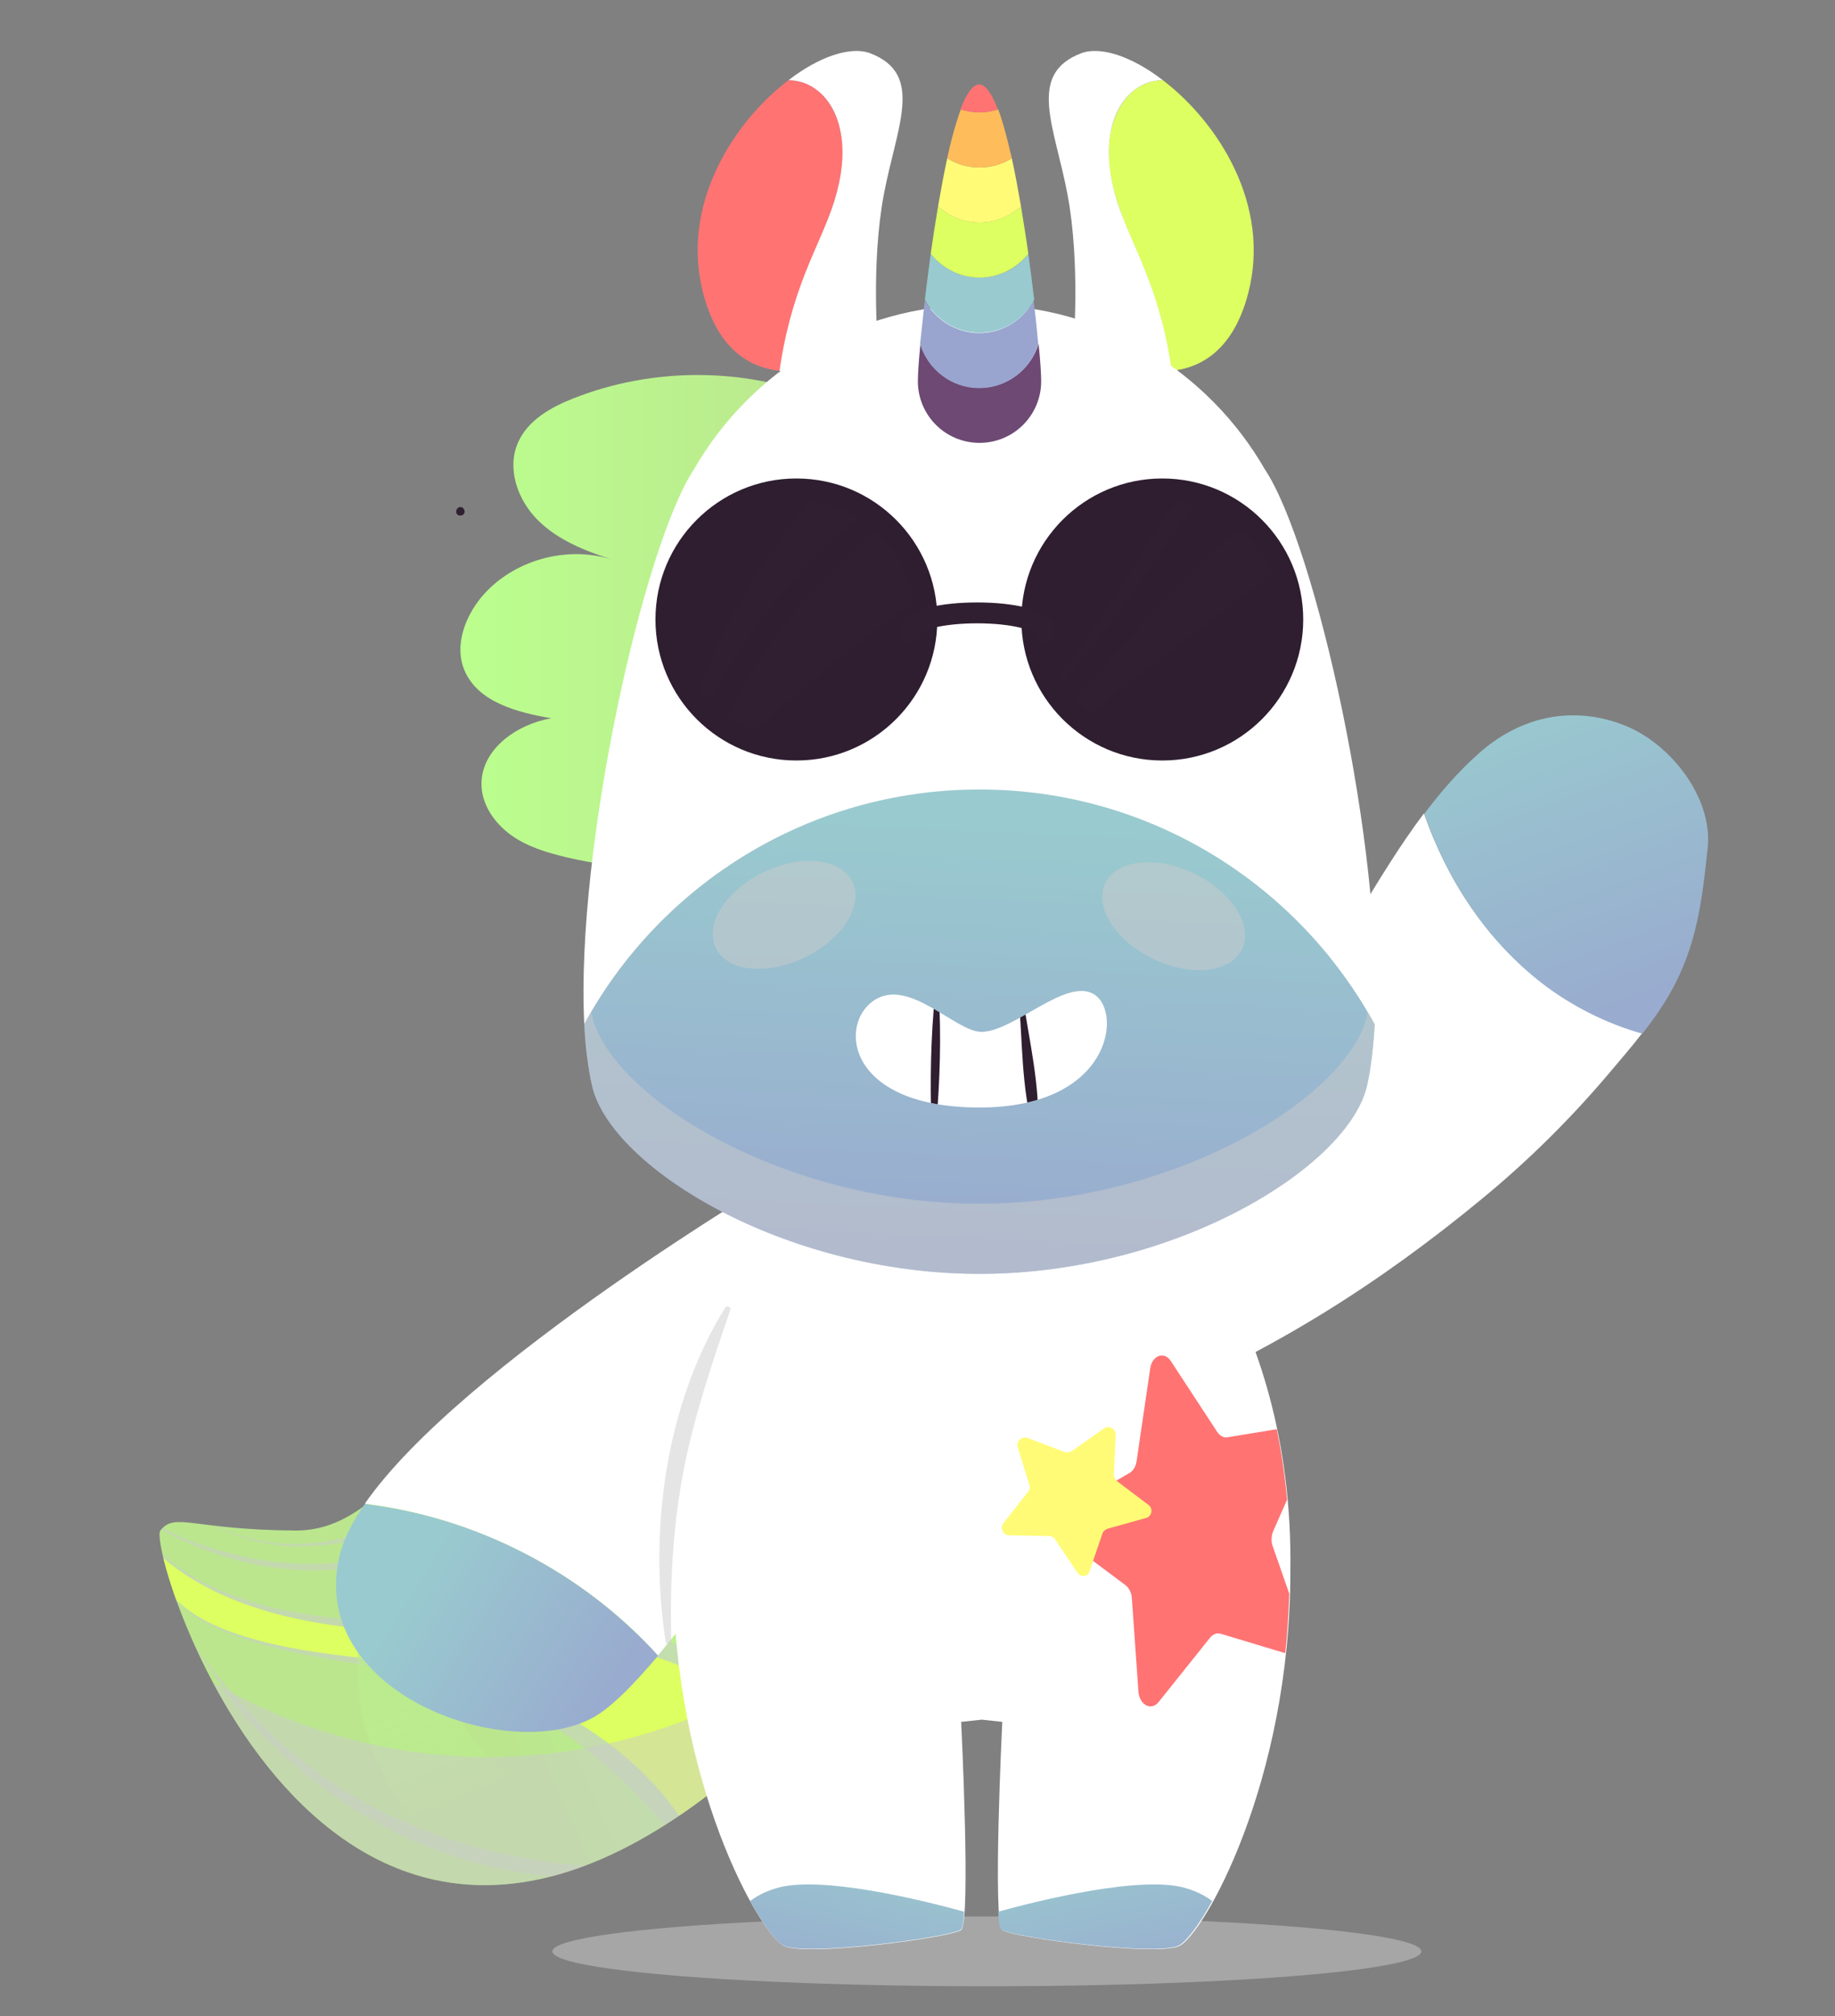 <?xml version="1.0" encoding="utf-8"?>
<!-- Generator: Adobe Illustrator 23.0.1, SVG Export Plug-In . SVG Version: 6.00 Build 0)  -->
<svg version="1.1" id="Capa_1" xmlns="http://www.w3.org/2000/svg" xmlns:xlink="http://www.w3.org/1999/xlink" x="0px" y="0px"
	 viewBox="0 0 500 549" style="enable-background:new 0 0 500 549;" xml:space="preserve">
<rect x="0" y="0" width="500" height="549" fill="#808080" stroke="none"/>
<style type="text/css">
	.st0{fill:#FFFFFF;}
	.st1{fill:url(#SVGID_1_);}
	.st2{fill:url(#SVGID_2_);}
	.st3{opacity:0.5;fill:#CCCCCC;}
	.st4{clip-path:url(#SVGID_4_);}
	.st5{fill:url(#SVGID_5_);}
	.st6{fill:#DDFF61;}
	.st7{opacity:0.5;clip-path:url(#SVGID_4_);fill:#CCCCCC;}
	.st8{opacity:0.8;clip-path:url(#SVGID_4_);fill:url(#SVGID_6_);}
	.st9{opacity:0.5;clip-path:url(#SVGID_4_);}
	.st10{fill:#CCCCCC;}
	.st11{fill:url(#SVGID_7_);}
	.st12{fill:#FF7373;}
	.st13{fill:url(#SVGID_8_);}
	.st14{fill:#6D4974;}
	.st15{fill:#99A5CF;}
	.st16{fill:#99CACF;}
	.st17{fill:#FFFB76;}
	.st18{fill:#FFBC5A;}
	.st19{fill:url(#SVGID_9_);}
	.st20{fill:url(#SVGID_10_);}
	.st21{fill:#301F30;}
	.st22{fill:#2E1E30;}
	.st23{clip-path:url(#SVGID_12_);fill:#301F30;}
	.st24{clip-path:url(#SVGID_14_);}
	.st25{fill:none;stroke:#301F30;stroke-width:5.686;stroke-linecap:round;stroke-miterlimit:10;}
	.st26{clip-path:url(#SVGID_16_);}
	.st27{opacity:0.5;}
</style>
<g>
	<g>
		<path class="st0" d="M388,221.5c-13.2,17.5-22.9,38.1-35.5,53.4c-17.5,21.4-39.1,38.7-62.7,52.6c-12.7,7.5-18.1,23.8-12.2,37.2
			c5.4,12.2,21.3,23,35.2,17.3c33.8-14,63-32.4,91.2-55.7c12.5-10.3,24-21.7,34.5-34.1c3-3.6,6.1-7.1,9-10.9
			c-9.8-2.8-19.2-7.5-27.3-13.7C405.1,256.1,394.3,239.6,388,221.5z"/>
		<linearGradient id="SVGID_1_" gradientUnits="userSpaceOnUse" x1="413.858" y1="188.677" x2="446.551" y2="275.386">
			<stop  offset="0" style="stop-color:#99CACF"/>
			<stop  offset="0.996" style="stop-color:#99ABCF"/>
		</linearGradient>
		<path class="st1" d="M465.3,231c1.5-14-10.4-28.6-22.5-33.4c-14.2-5.7-28.6-2.5-39.9,7.6c-5.5,4.9-10.3,10.4-14.8,16.4
			c6.2,18.1,17.1,34.6,32.1,46.2c8.1,6.2,17.4,10.9,27.3,13.7c3.4-4.3,6.5-8.8,9-13.7C462.6,255.8,463.9,244.1,465.3,231z"/>
	</g>
	<g>
		<linearGradient id="SVGID_2_" gradientUnits="userSpaceOnUse" x1="125.341" y1="169.513" x2="224.677" y2="169.513">
			<stop  offset="0" style="stop-color:#BBFF8E"/>
			<stop  offset="1" style="stop-color:#BBE68E"/>
		</linearGradient>
		<path class="st2" d="M224.7,108.8c-21.7-8.8-46.7-8.9-68.5-0.3c-6.1,2.4-12.3,5.9-15,11.9c-3.2,7.1-0.2,15.7,5.3,21.2
			s12.9,8.4,20.3,10.8c-12.5-4-27.3,0.2-35.7,10.3c-4.5,5.5-7.3,13.2-4.6,19.7c3.6,8.8,14.4,11.6,23.7,13.2
			c-9.3,1.6-18.9,8.3-19,17.7c-0.1,5.6,3.4,10.7,7.9,14c4.5,3.3,10,4.9,15.4,6.2c14.4,3.3,29.3,4.3,43.9,2.9"/>
	</g>
	<ellipse class="st3" cx="268.9" cy="531.4" rx="118.4" ry="9.5"/>
	<g>
		<defs>
			<path id="SVGID_3_" d="M206.2,400.9c0,0-8.3-19.8-49.5-21.8s-48.2,37.9-76.3,37.7c-28.1-0.2-32.7-5.1-36.7,0
				c-4,5.1,46,168,164.4,59.2C234.9,424,206.2,400.9,206.2,400.9z"/>
		</defs>
		<clipPath id="SVGID_4_">
			<use xlink:href="#SVGID_3_"  style="overflow:visible;"/>
		</clipPath>
		<g class="st4">
			<linearGradient id="SVGID_5_" gradientUnits="userSpaceOnUse" x1="223.925" y1="407.351" x2="128.296" y2="450.219">
				<stop  offset="0" style="stop-color:#BBFF8E"/>
				<stop  offset="1" style="stop-color:#BBE68E"/>
			</linearGradient>
			<path class="st5" d="M206.2,400.9c0,0-8.3-19.8-49.5-21.8s-48.2,37.9-76.3,37.7c-28.1-0.2-32.7-5.1-36.7,0
				c-4,5.1,46,168,164.4,59.2C234.9,424,206.2,400.9,206.2,400.9z"/>
			<path class="st6" d="M117.6,444.7c-16.6-0.6-33.4-1.9-49.2-7.3c-7-2.4-13.7-5.6-19.8-9.9c-1.4-1-2.8-2.1-4.1-3.2
				c0.7,3.1,1.9,7,3.5,11.4c6.4,6.2,15.7,9.3,24.2,11.5c16.8,4.3,34.3,4.3,51.2,8.1c23.4,5.3,47.7,19,61.7,39.2
				c7.4-5,15.1-11.1,23.1-18.5c0.9-1.8,1.8-3.6,2.6-5.4c-9.9-9.6-21.1-16.5-35.1-20.4C156.8,445.2,137,445.4,117.6,444.7z"/>
			<path class="st3" d="M36,412.4c0-0.1-0.1-0.1-0.2-0.1c-1.9,1-1.1,0.3-2.2,2.2c0,0.1,0.1,0.1,0.1,0.1c1.8-3.3,6.6,5.4,7.3,6.3
				c1.1,1.2,2.2,2.3,3.5,3.4c-0.1-0.3-0.2-0.7-0.2-1C40.9,420.2,38.1,416.6,36,412.4z"/>
			<path class="st3" d="M221,476.6c-2-4.5-4.6-8.4-7.7-11.9c-0.8,1.9-1.6,3.9-2.5,5.9c2.4,2.3,4.8,4.9,7.1,7.5
				C219.1,479.6,221.9,478.7,221,476.6z"/>
			<path class="st3" d="M141.4,441.7c-19.1-0.4-38.3,1-57.3-2c-13.5-2.1-29.2-6.8-39.8-16.4c0.1,0.3,0.1,0.6,0.2,1
				c1.3,1.1,2.7,2.2,4.1,3.2c6,4.3,12.8,7.5,19.8,9.9c15.8,5.4,32.6,6.7,49.2,7.3c19.4,0.7,39.1,0.5,58,5.7
				c14,3.8,25.2,10.8,35.1,20.4c0.9-2,1.8-4,2.5-5.9C196.4,446.2,164.6,442.1,141.4,441.7z"/>
			<path class="st3" d="M188.3,505.2c0.8,1,2.9,0.3,2.2-1.1c-1.6-3.3-3.4-6.5-5.5-9.5c-1.3,0.9-2.5,1.7-3.8,2.5
				C183.7,499.7,186,502.5,188.3,505.2z"/>
			<path class="st3" d="M47.9,435.5c-2.5-2.5-3.6-4.9-5.2-7.9c-0.4-0.7-0.8-2.1-1.4-2.6c-1.3-1-0.7-0.8-2.3-0.8
				c-0.1,0-0.1,0.1,0,0.1c2.5-0.2,4.9,6.5,6.2,8.4c0.9,1.3,1.9,2.4,3.1,3.5c-0.1-0.2-0.2-0.4-0.2-0.6
				C48,435.6,47.9,435.6,47.9,435.5z"/>
			<path class="st3" d="M123.4,455.3c-16.9-3.8-34.4-3.9-51.2-8.1c-8.5-2.1-17.7-5.2-24.2-11.5c0.1,0.2,0.2,0.4,0.2,0.6
				c1,0.9,2,1.8,3.1,2.6c4.8,3.6,10.5,5.9,16.2,7.7c15.3,5,31.6,6.3,47.3,9.6c15.1,3.2,29.5,9.1,42.1,18.1
				c9.2,6.5,16.9,14.4,24.3,22.7c1.3-0.8,2.5-1.6,3.8-2.5C171.1,474.3,146.8,460.6,123.4,455.3z"/>
		</g>
		<path class="st7" d="M36.5,405.8c-1.3,6.1,4.9,9.4,9.6,11.9c7.4,3.9,15.4,6.7,23.6,8.4c17.9,3.6,35.4,0.7,52.3-5.6
			c18.8-6.9,37.1-17,57.4-18.9c9.1-0.8,18.2,0.1,26.6,3.7c8.5,3.7,14.1,9.9,20,16.8c1.5,1.8,4.8,0.6,3.9-2
			c-4.3-12.8-19.1-19.5-31.5-21.7c-16.7-2.9-33.4,2-48.9,8.1c-17.9,7.1-35.4,16.6-54.9,18.8c-9.3,1.1-18.8,0.6-28-1.4
			c-7.1-1.6-31.5-7.7-29.8-18.3C36.8,405.7,36.5,405.6,36.5,405.8L36.5,405.8z"/>
		<path class="st7" d="M52.8,447.6c11.5,20.4,30.2,37.9,50.7,49.2c23.4,12.8,49.5,17,75.8,13.2c1.2-0.2,1.1-2-0.1-1.9
			c-25.2,1.6-51.4-3.3-74.1-14.3C83.2,483.1,66.6,467.3,52.8,447.6C52.8,447.5,52.8,447.5,52.8,447.6L52.8,447.6z"/>
		<path class="st7" d="M52.8,411.5c17.5,13.9,40.3,10.8,59.6,2.9c24.3-9.9,46-25.9,71.8-32.2c1.6-0.4,0.9-2.7-0.6-2.7
			c-23.4,1.1-41.2,15.6-60.6,27.1C102,419.1,74.4,427.8,52.8,411.5C52.8,411.4,52.7,411.5,52.8,411.5L52.8,411.5z"/>
		<linearGradient id="SVGID_6_" gradientUnits="userSpaceOnUse" x1="136.14" y1="489.747" x2="113.289" y2="432.209">
			<stop  offset="0" style="stop-color:#BBFF8E;stop-opacity:0"/>
			<stop  offset="1" style="stop-color:#BBE68E"/>
		</linearGradient>
		<path class="st8" d="M169.1,499c-2.7-1.3-5.4-2.5-7.8-3.7c-6-3-12.4-5-18.1-8.5c-9.9-6-17.2-15.7-21.9-26.2
			c-2.6-5.9-4.2-12.3-5.6-18.6c-1.6-7.2-3.2-14.1-2.9-21.5c0.3-7.1,1.7-14.1,4.1-20.7c0-0.1,0-0.1,0.1-0.2c-2.2,2-4.4,4.1-6.5,6.1
			c-2.6,6.4-4.6,13-6.7,19.6c-2.7,8.3-5.5,15.9-6.3,24.7c-0.7,8,0.5,16.9,3.2,24.5c5.1,14,13.8,25.7,25.6,34.5
			C139,510.1,153.2,507.4,169.1,499z"/>
		<g class="st9">
			<path class="st10" d="M133,478.5c-26.2,0-52.3-7.2-75-20.4c22.3,41.9,70.9,90.8,150.2,18c4.5-8.7,7.4-16.6,9.1-23.7
				C192.7,469.2,162.9,478.5,133,478.5z"/>
		</g>
	</g>
	<g>
		<path class="st0" d="M99.4,409.5c26.2-37.8,113.2-89.2,113.2-89.2s25,10.9,33.3,36.3c-2.8-1.3-39.6,62-66.6,94.2
			C158.8,428.2,129.8,413.2,99.4,409.5z"/>
		
			<linearGradient id="SVGID_7_" gradientUnits="userSpaceOnUse" x1="205.171" y1="206.614" x2="212.206" y2="268.169" gradientTransform="matrix(-0.43 0.903 0.903 0.43 13.547 158.761)">
			<stop  offset="0" style="stop-color:#99CACF"/>
			<stop  offset="0.996" style="stop-color:#99ABCF"/>
		</linearGradient>
		<path class="st11" d="M92.7,423c1.1-4.2,3.4-8.7,6.7-13.4c30.4,3.6,59.4,18.6,79.9,41.3c-7,8.3-13.3,14.6-18.2,17.1
			C137.4,480.3,83,460.5,92.7,423z"/>
	</g>
	<path class="st0" d="M312.4,319.8l-44.8-4.4v0l-0.2,0l-0.2,0v0l-44.8,4.4c0,0-40.4,35.6-39,108.2c0,57.4,23.8,99.2,30.4,102
		s45.4-2.4,48.1-4.4c2.7-2,0-56.7,0-56.7l5.6-0.6l5.6,0.6c0,0-2.7,54.7,0,56.7c2.7,2,41.5,7.2,48.1,4.4c6.6-2.8,30.4-44.6,30.4-102
		C352.7,355.4,312.4,319.8,312.4,319.8z"/>
	<g>
		<path class="st12" d="M227.3,54.9c2.1-6.5,3.2-13.5,1.5-20.1c-1.2-4.8-3.9-9.4-8.3-11.6c-1.8-0.9-3.7-1.3-5.6-1.4
			c-15.1,11.5-29.6,34-23.3,58.1c3.9,14.9,12.3,20.2,20.9,21.1c1.3-9.3,3.7-18.4,7.2-27.1C222.1,67.6,225.2,61.4,227.3,54.9z"/>
		<path class="st0" d="M237.1,14.5c-5.3-2-13.9,0.9-22.2,7.3c1.9,0.1,3.9,0.5,5.6,1.4c4.4,2.2,7.2,6.8,8.3,11.6
			c1.6,6.6,0.5,13.6-1.5,20.1c-2.1,6.5-5.2,12.6-7.7,19c-3.5,8.7-5.9,17.8-7.2,27.1c13.1,1.4,26.8-7,26.8-7s-1.9-22.2,1.6-40.9
			S252,20.2,237.1,14.5z"/>
		<path class="st6" d="M304.4,54.9c-2.1-6.5-3.2-13.5-1.5-20.1c1.2-4.8,3.9-9.4,8.3-11.6c1.8-0.9,3.7-1.3,5.6-1.4
			c15.1,11.5,29.6,34,23.3,58.1c-3.9,14.9-12.3,20.2-20.9,21.1c-1.3-9.3-3.7-18.4-7.2-27.1C309.5,67.6,306.4,61.4,304.4,54.9z"/>
		<path class="st0" d="M294.6,14.5c5.3-2,13.9,0.9,22.2,7.3c-1.9,0.1-3.9,0.5-5.6,1.4c-4.4,2.2-7.2,6.8-8.3,11.6
			c-1.6,6.6-0.5,13.6,1.5,20.1c2.1,6.5,5.2,12.6,7.7,19c3.5,8.7,5.9,17.8,7.2,27.1c-13.1,1.4-26.8-7-26.8-7s1.9-22.2-1.6-40.9
			S279.7,20.2,294.6,14.5z"/>
		<linearGradient id="SVGID_8_" gradientUnits="userSpaceOnUse" x1="269.387" y1="224.631" x2="264.098" y2="339.24">
			<stop  offset="0" style="stop-color:#99CACF"/>
			<stop  offset="0.996" style="stop-color:#99ABCF"/>
		</linearGradient>
		<path class="st13" d="M266.9,346.9c53.5,0,100.6-29.2,105.6-51.3c1.1-4.8,1.7-10.5,2.1-16.7c-20.8-38.1-61.2-64-107.7-64
			s-86.9,25.9-107.7,64c0.3,6.2,1,11.8,2.1,16.7C166.2,317.7,213.4,346.9,266.9,346.9z"/>
		<path class="st0" d="M266.9,215c46.5,0,86.9,25.9,107.7,64c2.4-47.8-16.2-130.5-29.9-151.1l0,0C329.3,101.1,300.4,83,267.3,83
			c-0.1,0-0.3,0-0.4,0c-0.1,0-0.3,0-0.4,0c-33.1,0-62,18-77.4,44.8l0,0c-13.7,20.6-32.3,103.3-29.9,151.1
			C180,240.8,220.4,215,266.9,215z"/>
		<path class="st3" d="M372.5,276.5c-5,22.1-52.1,51.3-105.6,51.3s-100.6-29.2-105.6-51.3c-0.1-0.3-0.1-0.6-0.2-0.9
			c-0.6,1.1-1.3,2.2-1.9,3.3c0.3,6.2,1,11.8,2.1,16.7c5,22.1,52.1,51.3,105.6,51.3s100.6-29.2,105.6-51.3c1.1-4.8,1.7-10.5,2.1-16.7
			c-0.6-1.1-1.2-2.2-1.9-3.3C372.6,275.9,372.5,276.2,372.5,276.5z"/>
		<path class="st14" d="M266.9,105.6c-7.6,0-14.1-5.1-16.1-12c-0.5,4.9-0.7,8.6-0.7,10.2c0,9.3,7.5,16.8,16.8,16.8
			s16.8-7.5,16.8-16.8c0-1.7-0.2-5.3-0.7-10.2C280.9,100.5,274.5,105.6,266.9,105.6z"/>
		<path class="st15" d="M266.9,90.7c-6.4,0-12-3.6-14.9-8.9c-0.5,4.4-0.9,8.4-1.3,11.9c2.1,6.9,8.5,12,16.1,12s14.1-5.1,16.1-12
			c-0.3-3.4-0.7-7.5-1.3-11.9C278.9,87,273.3,90.7,266.9,90.7z"/>
		<path class="st16" d="M266.9,75.6c-5.4,0-10.2-2.6-13.3-6.5c-0.6,4.3-1.1,8.6-1.6,12.5c2.8,5.3,8.4,9,14.9,9c6.4,0,12-3.6,14.9-9
			c-0.5-4-1-8.2-1.6-12.5C277.1,73.1,272.3,75.6,266.9,75.6z"/>
		<path class="st6" d="M266.9,60.6c-4.3,0-8.3-1.7-11.3-4.4c-0.7,4.2-1.4,8.6-2,12.9c3.1,3.9,7.9,6.5,13.3,6.5s10.2-2.6,13.3-6.5
			c-0.6-4.3-1.3-8.6-2-12.9C275.2,58.9,271.2,60.6,266.9,60.6z"/>
		<path class="st17" d="M258.1,43.1c-0.9,4.1-1.7,8.5-2.5,13.1c3,2.7,6.9,4.4,11.3,4.4s8.3-1.7,11.3-4.4c-0.8-4.6-1.6-9-2.5-13.1
			c-2.6,1.6-5.5,2.5-8.8,2.5S260.7,44.7,258.1,43.1z"/>
		<path class="st18" d="M266.9,30.6c-1.8,0-3.5-0.3-5.1-0.8c-1.3,3.5-2.6,8.1-3.7,13.3c2.6,1.6,5.5,2.5,8.8,2.5s6.2-0.9,8.8-2.5
			c-1.2-5.2-2.4-9.8-3.7-13.3C270.3,30.3,268.6,30.6,266.9,30.6z"/>
	</g>
	<path class="st12" d="M271.9,29.8c-1.6-4.2-3.3-6.8-5.1-6.8c-1.8,0-3.5,2.6-5.1,6.8c1.6,0.5,3.3,0.8,5.1,0.8
		C268.6,30.6,270.3,30.3,271.9,29.8z"/>
	<path class="st12" d="M350.7,408.4c-0.6-6.8-1.6-13.2-2.8-19.2l-13.4,2.2c-1.1,0.2-2.1-0.4-2.8-1.4L319,370.6
		c-1.8-2.7-5.1-1.5-5.6,2.1l-3.7,25.2c-0.2,1.4-0.9,2.6-1.9,3.2l-17.5,10.2c-2.5,1.4-2.6,6.1-0.3,7.9l16.7,12.5
		c0.9,0.7,1.6,2,1.7,3.4l1.8,25.6c0.3,3.6,3.5,5.3,5.5,2.8l14-17.5c0.8-1,1.9-1.4,2.9-1.1l17.6,5.3c0.6-5.2,0.9-10.6,1.1-16.2
		l-4.5-12.9c-0.5-1.3-0.4-2.8,0.1-4.1L350.7,408.4z"/>
	<linearGradient id="SVGID_9_" gradientUnits="userSpaceOnUse" x1="238.217" y1="500.225" x2="227.665" y2="545.072">
		<stop  offset="0" style="stop-color:#99CACF"/>
		<stop  offset="0.996" style="stop-color:#99ABCF"/>
	</linearGradient>
	<path class="st19" d="M211.2,514.3c-2.9,0.9-5.1,2.1-6.8,3.4c3.9,7.1,7.4,11.4,9.3,12.2c6.6,2.8,45.4-2.4,48.1-4.4
		c0.5-0.3,0.8-2.1,0.9-4.9C251.9,517.6,223,510.4,211.2,514.3z"/>
	
		<linearGradient id="SVGID_10_" gradientUnits="userSpaceOnUse" x1="106.804" y1="500.225" x2="96.252" y2="545.072" gradientTransform="matrix(-1 0 0 1 403.307 0)">
		<stop  offset="0" style="stop-color:#99CACF"/>
		<stop  offset="0.996" style="stop-color:#99ABCF"/>
	</linearGradient>
	<path class="st20" d="M323.5,514.3c2.9,0.9,5.1,2.1,6.8,3.4c-3.9,7.1-7.4,11.4-9.3,12.2c-6.6,2.8-45.4-2.4-48.1-4.4
		c-0.5-0.3-0.8-2.1-0.9-4.9C282.8,517.6,311.7,510.4,323.5,514.3z"/>
	<path class="st17" d="M293.5,428.2l-6-9c-0.4-0.6-1-0.9-1.7-0.9l-10.8-0.2c-1.7,0-2.6-2-1.6-3.3l6.7-8.5c0.4-0.5,0.6-1.2,0.4-1.9
		l-3.2-10.3c-0.5-1.6,1.1-3.1,2.7-2.5l10.1,3.8c0.6,0.2,1.3,0.1,1.9-0.2l8.8-6.2c1.4-1,3.3,0.1,3.2,1.8l-0.5,10.8
		c0,0.7,0.3,1.3,0.8,1.7l8.6,6.5c1.4,1,1,3.2-0.7,3.6l-10.4,2.9c-0.6,0.2-1.2,0.7-1.4,1.3l-3.5,10.2
		C296.6,429.4,294.5,429.7,293.5,428.2z"/>
	<g>
		<g>
			<path class="st21" d="M126.3,138.5c-0.1-0.1-0.1-0.1-0.2-0.2c-0.3-0.3-1-0.3-1.3,0c-0.1,0.1-0.1,0.1-0.2,0.2
				c-0.6,0.7-0.3,1.9,0.8,1.9C126.6,140.4,126.9,139.2,126.3,138.5L126.3,138.5z"/>
		</g>
	</g>
	<g>
		<circle class="st22" cx="217" cy="168.7" r="38.4"/>
		<g>
			<defs>
				<circle id="SVGID_11_" cx="217" cy="168.7" r="32.4"/>
			</defs>
			<clipPath id="SVGID_12_">
				<use xlink:href="#SVGID_11_"  style="overflow:visible;"/>
			</clipPath>
			<path class="st23" d="M193.3,210.7c18.6-18.2,40-36.2,61.6-50.5c8.7-5.7,43.4-19.2,29.6-34.2c-2.5-2.7-6.8-3.7-10.3-2.7
				c-19.2,5.3-37.8,22-51.3,36.1c-14.6,15.2-23.4,31.1-31,50.5C191.5,210.7,192.8,211.2,193.3,210.7L193.3,210.7z"/>
			<path class="st23" d="M187.8,202.4c8.1-18.2,18.5-33.8,32.2-48.4c12.5-13.4,28.4-23.8,36.5-40.6c0.7-1.5-0.5-3.7-2.4-3.1
				c-18.4,6.2-30.9,22.3-42.1,37.6c-11.8,16-21.2,34.5-25.6,54C186.3,202.6,187.5,203.2,187.8,202.4L187.8,202.4z"/>
		</g>
		<circle class="st22" cx="316.7" cy="168.7" r="38.4"/>
		<g>
			<defs>
				<circle id="SVGID_13_" cx="316.7" cy="168.7" r="32.4"/>
			</defs>
			<clipPath id="SVGID_14_">
				<use xlink:href="#SVGID_13_"  style="overflow:visible;"/>
			</clipPath>
			<g class="st24">
				<g>
					<path class="st21" d="M276.6,212.2c17.1-16.5,36.8-30.2,55.5-44.8c9.2-7.1,18.5-14.1,27.9-21c9.3-6.7,19.8-13.8,24-24.9
						c1-2.6-1.6-5.9-4.3-5.7c-11.9,1-21.6,9.5-30.1,17.1c-8.9,8-17.7,16.1-26.2,24.4c-17.3,16.8-32.1,35.6-48.5,53.1
						C273.9,211.6,275.5,213.2,276.6,212.2L276.6,212.2z"/>
				</g>
			</g>
			<g class="st24">
				<g>
					<path class="st21" d="M284.9,190.6c23.6-24,39.2-54.6,60.4-80.4c0.7-0.8-0.4-1.9-1.2-1.2c-26,22-37.8,55.5-60.2,80.7
						C283.4,190.3,284.3,191.2,284.9,190.6L284.9,190.6z"/>
				</g>
			</g>
		</g>
		<path class="st25" d="M247.7,172.3c0-7.2,37.1-7.2,37.1,0"/>
	</g>
	<path class="st0" d="M267.4,281c-7.1,0-19.9-15.2-29.5-8.4c-9.6,6.8-6.7,29,29,29s38.9-25.7,31.4-30.7
		C290.8,265.8,276.3,281,267.4,281z"/>
	<g>
		<defs>
			<path id="SVGID_15_" d="M267.4,281c-7.1,0-19.9-15.2-29.5-8.4c-9.6,6.8-6.7,29,29,29s38.9-25.7,31.4-30.7
				C290.8,265.8,276.3,281,267.4,281z"/>
		</defs>
		<clipPath id="SVGID_16_">
			<use xlink:href="#SVGID_15_"  style="overflow:visible;"/>
		</clipPath>
		<g class="st26">
			<g>
				<path class="st22" d="M254.8,270.7c-1.2,11.6-1.4,23.8-1,35.5c0,0.9,1.3,0.8,1.3,0c1-11.7,1.4-23.8,0.7-35.5
					C255.8,270,254.9,270,254.8,270.7L254.8,270.7z"/>
			</g>
		</g>
		<g class="st26">
			<g>
				<path class="st22" d="M277.6,271.8c1,11.7,0.7,24.3,3.9,35.7c0.2,0.7,1.3,0.6,1.3-0.2c0.6-11.8-2.4-24.1-4.1-35.7
					C278.7,271,277.6,271.2,277.6,271.8L277.6,271.8z"/>
			</g>
		</g>
	</g>
	
		<ellipse transform="matrix(0.9 -0.435 0.435 0.9 -87.128 117.718)" class="st3" cx="213.7" cy="249.3" rx="20.7" ry="12.9"/>
	
		<ellipse transform="matrix(0.435 -0.9 0.9 0.435 -43.699 428.879)" class="st3" cx="319.8" cy="249.3" rx="12.9" ry="20.7"/>
	<g class="st27">
		<g>
			<path class="st10" d="M182.9,447c-0.4-15.7,0.4-31.2,3.4-46.7c2.9-14.9,7.8-29.3,12.7-43.6c0.3-0.8-0.9-1.3-1.4-0.6
				c-16.3,26.3-20.9,60.9-16.2,91.1C181.5,448,182.9,447.8,182.9,447L182.9,447z"/>
		</g>
	</g>
</g>
</svg>
